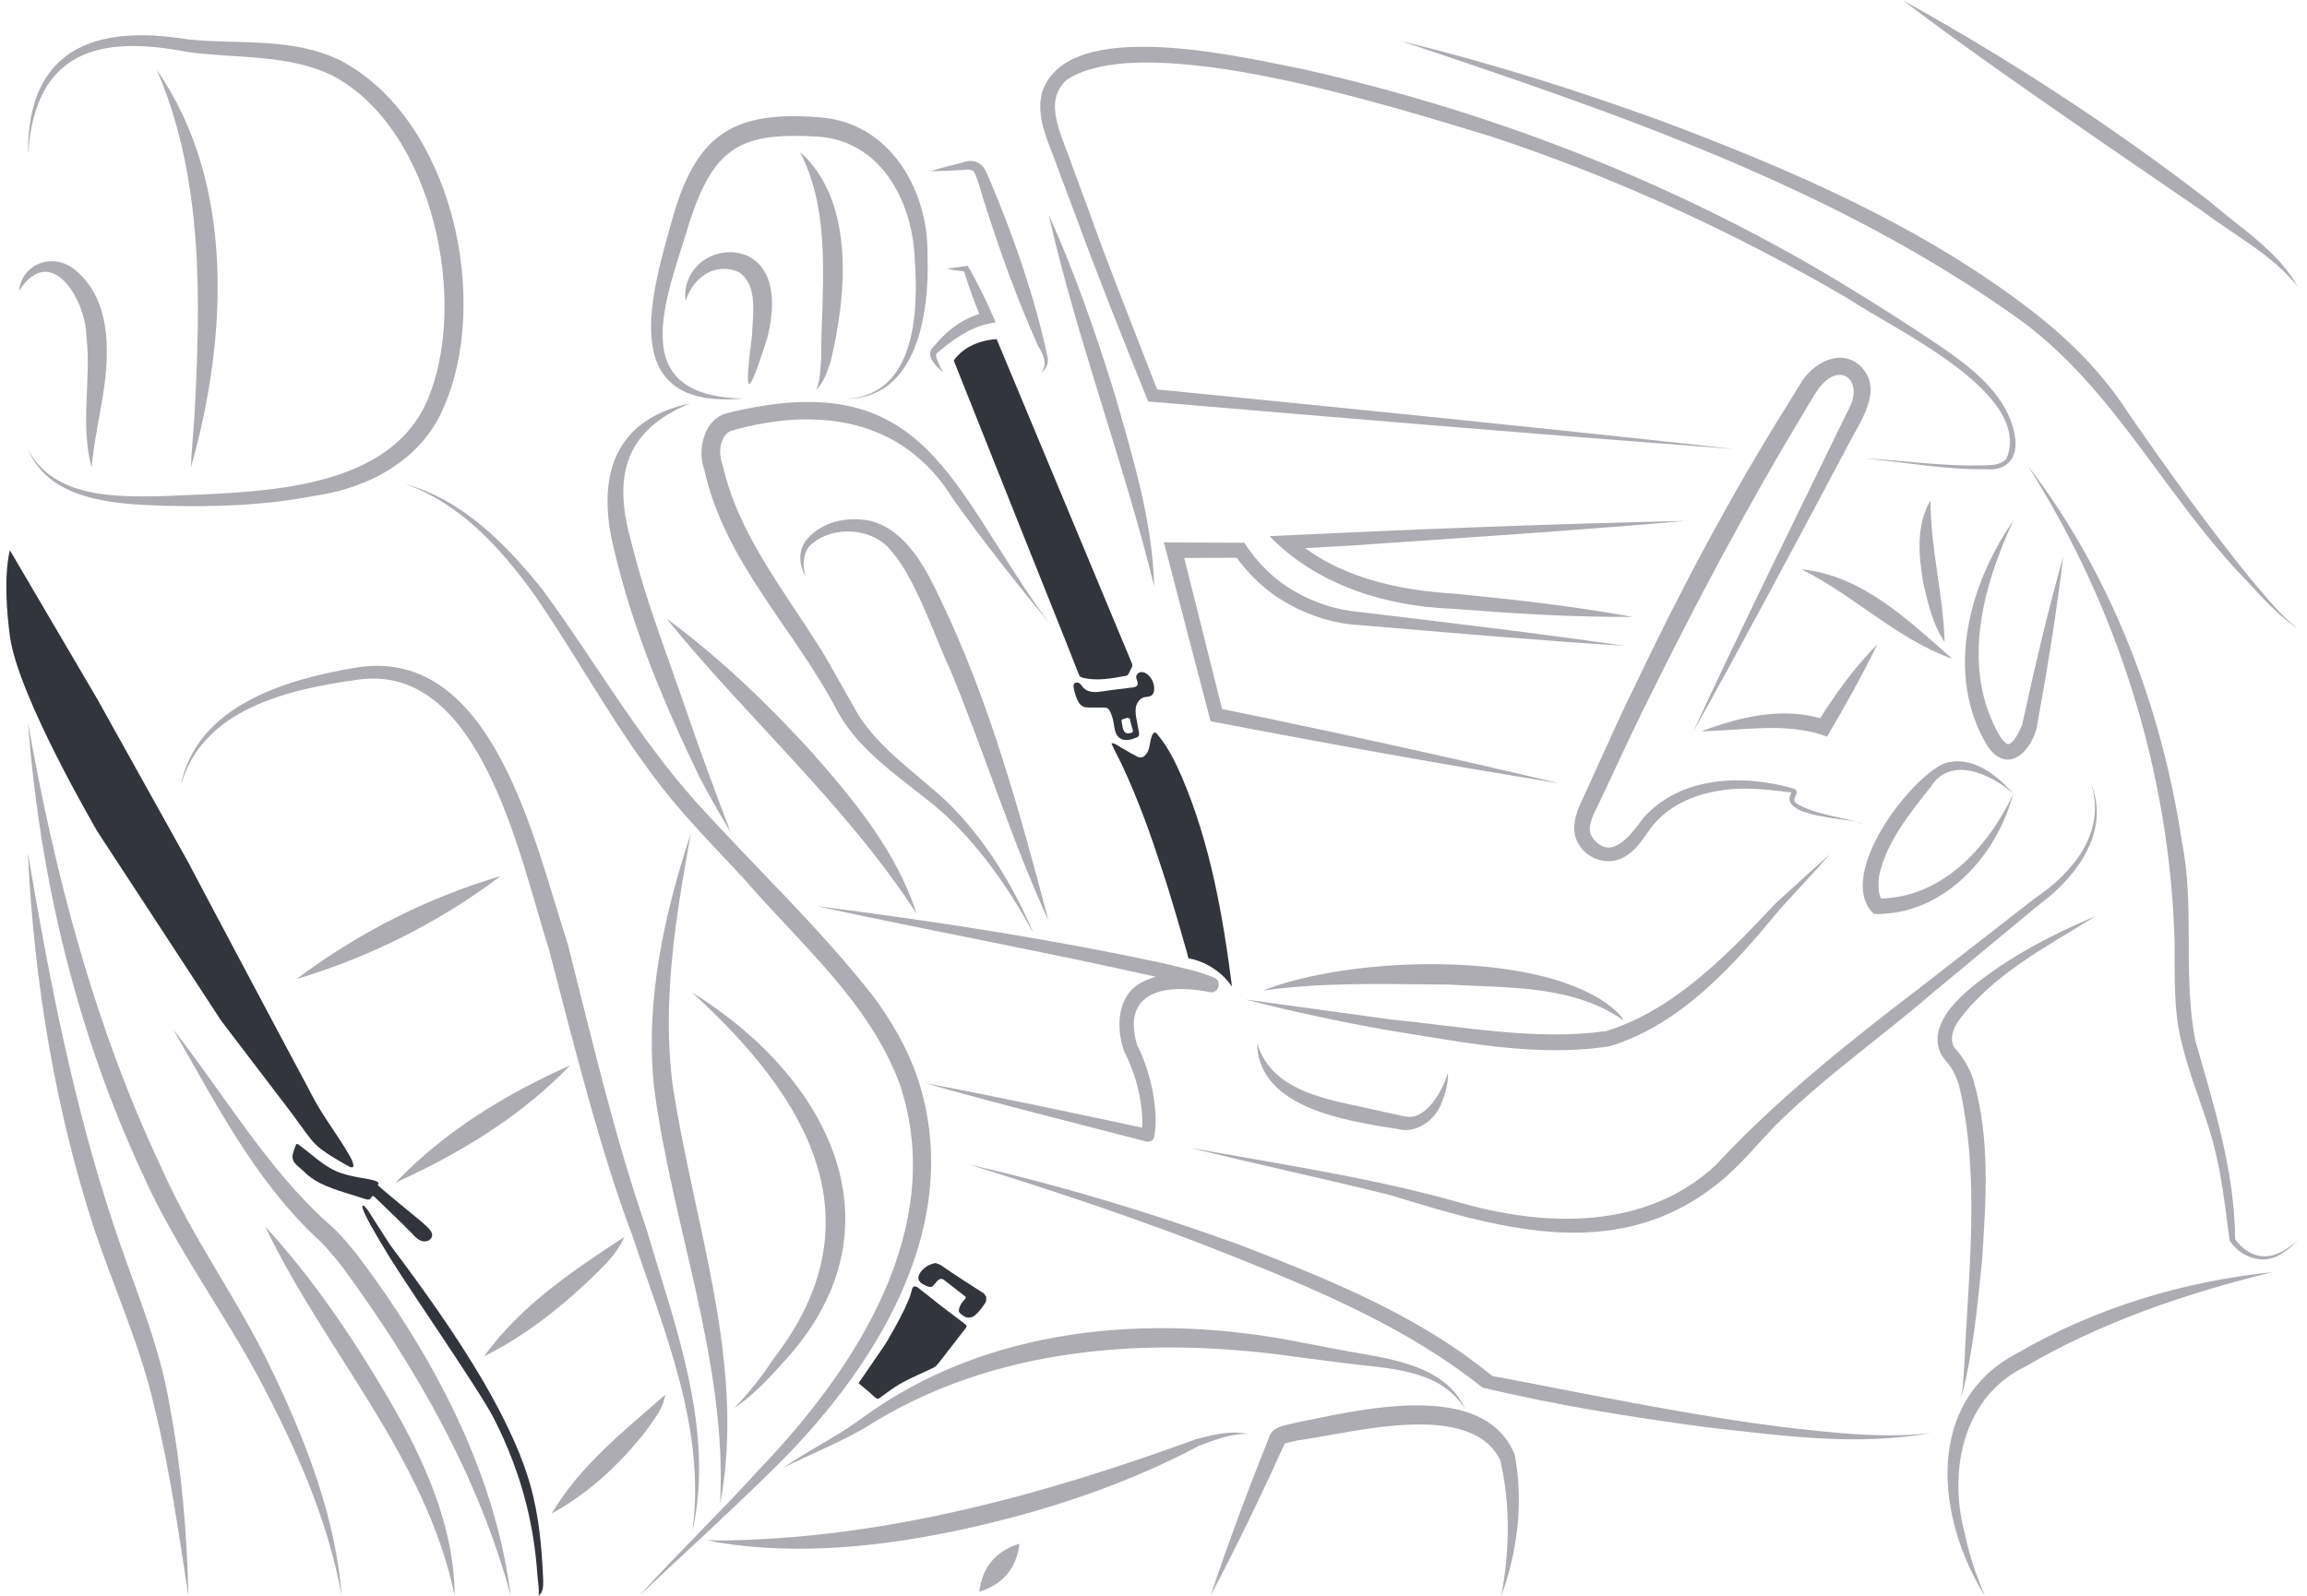 <svg width="198" height="137" viewBox="0 0 198 137" fill="none" xmlns="http://www.w3.org/2000/svg">
  <g clip-path="url(#clip0_2438_10578)">
    <path
      d="M148.871 38.55C132.091 37.306 115.311 35.886 98.544 34.466C96.394 29.125 94.244 23.784 92.27 18.389L90.783 14.428C90.12 12.44 88.849 10.222 89.43 7.951C91.594 1.203 106.765 4.962 111.957 5.963C128.521 9.708 144.531 15.982 158.985 24.88C161.392 26.353 163.772 27.881 166.125 29.45C168.951 31.383 172.29 33.736 172.926 37.428C173.25 39.212 172.331 40.456 170.438 40.281C166.895 40.335 163.407 39.659 159.905 39.348C163.42 39.523 166.922 40.078 170.438 39.943C171.141 39.943 171.831 39.848 172.223 39.348C174.494 33.682 162.406 28.219 158.553 25.596C148.844 19.931 138.581 15.212 127.913 11.696C119.976 9.316 98.422 2.353 91.567 6.842C89.43 8.721 91.175 11.683 91.932 13.981L93.392 17.943C95.285 23.257 97.408 28.476 99.423 33.736L98.963 33.398C115.595 35.048 132.24 36.711 148.858 38.55H148.871Z"
      fill="#ACACB2"/>
    <path
      d="M159.81 70.677C158.593 70.204 152.562 70.19 153.739 68.04C151.967 67.797 149.493 67.499 147.519 67.891C145.315 68.23 143.192 69.203 141.826 70.907C141.191 71.678 140.596 72.935 139.352 73.598C138.067 74.341 136.269 73.8 135.525 72.516C134.7 71.312 135.268 69.717 135.823 68.608L137.256 65.458C138.23 63.362 139.136 61.239 140.177 59.17C144.098 50.895 148.547 42.498 153.401 34.764L154.307 33.29L154.537 32.925C155.483 31.262 157.849 29.855 159.567 31.329C161.892 33.439 159.472 36.4 158.471 38.482C154.631 45.716 149.25 55.817 145.301 62.861C149.223 54.33 154.672 43.337 158.809 34.831C159.756 32.817 158.201 31.221 156.524 32.857C155.875 33.466 155.213 34.804 154.726 35.562C150.034 43.337 145.599 51.693 141.569 59.846C140.069 62.821 138.554 66.201 137.107 69.217C136.58 70.271 136.188 71.15 136.648 71.867C138.216 74.071 139.974 71.691 141.029 70.231C144.274 66.58 149.709 66.445 154.036 67.729C154.55 68.148 153.685 68.5 154.144 68.946C155.821 69.987 157.957 70.082 159.81 70.704V70.677Z"
      fill="#ACACB2"/>
    <path
      d="M144.855 44.702C136.594 45.432 127.399 46.054 119.07 46.622C116.203 46.839 113.337 46.974 110.47 47.15L110.849 46.108C114.608 49.502 119.84 50.665 124.776 50.963C129.914 51.463 135.039 52.031 140.123 52.964C134.957 52.991 129.806 52.666 124.668 52.261C118.948 52.058 113.053 50.246 108.956 46.027C120.746 45.459 133.051 44.973 144.855 44.716V44.702Z"
      fill="#ACACB2"/>
    <path
      d="M133.632 67.216C123.856 65.633 113.634 63.794 103.899 61.915L103.804 61.55L101.952 54.478C101.83 53.991 99.964 46.852 99.896 46.568H100.762L106.454 46.595H106.792C107.901 48.312 109.375 49.8 111.173 50.8C112.836 51.774 114.81 52.382 116.703 52.545C124.303 53.451 131.915 54.356 139.501 55.452C131.848 54.965 124.221 54.302 116.595 53.653C114.648 53.572 112.404 52.883 110.592 51.855C108.726 50.841 107.144 49.34 105.94 47.596L106.468 47.88L100.775 47.907L101.424 47.068C102.317 50.597 104.101 57.71 104.98 61.239L104.521 60.793C114.107 62.753 124.127 64.944 133.646 67.202L133.632 67.216Z"
      fill="#ACACB2"/>
    <path
      d="M154.618 48.88C159.823 49.381 163.812 53.275 167.558 56.56C162.744 54.83 159.174 51.138 154.618 48.88Z"
      fill="#ACACB2"/>
    <path
      d="M161.095 55.357C159.796 58.061 158.323 60.657 156.808 63.24L156.281 63.051C152.968 62.037 149.466 62.713 146.018 62.78C149.425 61.523 153.117 60.603 156.754 61.82L155.943 62.104C157.43 59.697 159.08 57.385 161.081 55.357H161.095Z"
      fill="#ACACB2"/>
    <path
      d="M79.871 14.698C80.696 14.414 82.007 14.13 82.602 13.954C83.021 13.792 83.495 13.738 83.981 13.995C84.482 14.265 84.644 14.793 84.779 15.063C86.943 20.12 88.836 25.556 89.931 30.761C89.971 31.221 89.769 31.748 89.363 31.965C89.971 31.289 89.498 30.329 89.093 29.693C87.308 25.718 85.834 21.621 84.522 17.483C84.333 17.037 83.846 14.995 83.549 14.698C83.413 14.563 83.089 14.522 82.832 14.576C81.845 14.644 80.858 14.684 79.871 14.698Z"
      fill="#ACACB2"/>
    <path
      d="M80.939 31.965C80.371 31.465 79.303 30.518 80.141 29.734C81.304 28.341 82.778 27.165 84.644 26.813L84.279 27.503C83.684 26.083 83.143 24.65 82.71 23.176L82.927 23.325C82.386 23.244 81.831 23.203 81.29 23.081C81.885 22.959 82.467 22.919 83.062 22.824C83.86 24.217 84.563 25.65 85.212 27.111L85.455 27.665L84.847 27.787C83.183 28.125 81.656 29.247 80.358 30.369C80.276 30.816 80.723 31.519 80.952 31.965H80.939Z"
      fill="#ACACB2"/>
    <path
      d="M108.415 85.037C115.622 82.143 131.483 81.521 137.946 86.186C138.473 86.605 139.041 87.011 139.366 87.619C134.998 84.523 129.36 84.82 124.248 84.523C118.989 84.496 113.648 84.293 108.415 85.037Z"
      fill="#ACACB2"/>
    <path
      d="M59.223 34.629C53.342 37.076 52.611 41.187 54.274 46.893C55.532 51.909 57.452 56.709 59.115 61.631C60.237 64.903 61.454 68.135 62.685 71.407C61.779 69.92 60.927 68.392 60.102 66.85C57.06 60.563 54.328 54.072 52.719 47.258C51.191 41.2 52.476 36.062 59.223 34.629Z"
      fill="#ACACB2"/>
    <path
      d="M57.222 53.112C61.725 56.439 65.754 60.306 69.54 64.43C73.218 68.595 76.936 73.057 78.667 78.438C72.61 69.109 64.226 61.753 57.222 53.126V53.112Z"
      fill="#ACACB2"/>
    <path
      d="M89.998 79.06C86.753 71.989 84.482 64.538 81.534 57.453C80.155 54.519 78.613 49.719 76.517 47.325C74.908 45.243 71.366 45.054 69.486 46.866C68.918 47.528 68.851 48.569 69.148 49.489C68.648 48.678 68.472 47.515 69.053 46.568C70.311 44.783 72.718 44.283 74.76 44.729C77.883 45.595 79.479 48.867 80.723 51.476C84.955 60.252 87.51 69.717 89.998 79.06Z"
      fill="#ACACB2"/>
    <path
      d="M63.848 34.209C52.733 35.251 55.87 25.272 57.858 18.268C59.927 11.372 63.172 9.506 70.298 10.073C76.382 10.466 79.709 16.361 79.6 21.905C79.79 26.692 78.789 34.209 72.65 34.236C78.681 33.912 78.843 26.57 78.492 21.986C78.235 17.051 75.436 12.021 70.122 11.723C63.699 11.358 61.387 12.534 59.278 18.754C57.33 25.326 53.274 34.074 63.861 34.209H63.848Z"
      fill="#ACACB2"/>
    <path
      d="M68.689 13.062C73.421 17.348 72.65 25.353 71.298 31.018C71.001 31.857 70.744 32.79 70.068 33.439C70.392 32.627 70.406 31.735 70.473 30.87C70.473 24.934 71.46 18.552 68.675 13.062H68.689Z"
      fill="#ACACB2"/>
    <path
      d="M88.619 79.98C86.523 76.14 83.927 72.421 80.628 69.514C77.626 66.972 73.989 64.768 71.961 61.225C68.283 54.059 62.225 48.394 60.44 40.294C59.9 38.969 60.197 36.17 62.293 35.494C79.654 31.154 81.48 41.863 90.012 53.451C87.186 50.003 84.374 46.46 81.777 42.809C77.491 35.859 70.095 34.872 62.712 36.995C61.86 37.387 61.563 38.753 62.036 39.956C63.28 45.608 67.093 50.449 70.189 55.33C71.271 57.02 72.191 58.819 73.164 60.482C74.936 63.943 78.302 66.066 81.25 68.811C84.509 71.975 86.862 75.883 88.633 79.953L88.619 79.98Z"
      fill="#ACACB2"/>
    <path
      d="M70.068 77.789C80.073 79.06 90.039 80.588 99.896 82.711C101.248 83.063 102.898 83.347 104.223 83.942C104.926 84.239 104.561 85.348 103.831 85.172C100.18 84.442 96.218 84.983 97.584 89.702C98.544 91.5 99.517 94.975 99.071 97.558C99.031 97.869 98.706 98.072 98.409 98.004C92.811 96.557 84.901 94.57 79.411 92.987C84.995 94.029 93.027 95.732 98.652 96.949L97.99 97.409C98.233 94.962 97.557 92.365 96.448 90.175C95.772 88.16 95.867 85.388 98.044 84.307C99.977 83.333 102.019 83.495 104.047 83.888L103.574 85.104C102.546 84.645 100.734 84.239 99.612 83.942C90.012 81.778 79.668 79.872 70.068 77.789Z"
      fill="#ACACB2"/>
    <path
      d="M107.009 85.821L119.394 87.525C125.465 88.12 131.793 89.364 137.824 88.525C143.665 86.727 148.236 81.981 152.36 77.587C153.928 76.167 155.47 74.72 157.065 73.327C155.672 74.923 154.212 76.451 152.792 78.019C148.912 82.738 144.328 87.957 138.135 89.823C131.78 90.797 125.492 89.445 119.259 88.471C115.149 87.741 111.051 86.876 107.009 85.835V85.821Z"
      fill="#ACACB2"/>
    <path
      d="M101.965 98.504C109.767 99.938 117.663 101.073 125.316 103.25C132.74 105.373 141.285 105.576 147.248 100.032C152.63 94.218 158.945 89.255 165.232 84.442L174.629 77.127C177.875 74.95 180.768 71.502 179.497 67.364C181.12 71.434 178.186 75.328 175.035 77.641L165.868 85.24C161.392 89.107 156.47 92.528 152.292 96.706C150.94 98.112 149.669 99.667 148.127 101.033C139.352 108.645 129.197 105.63 119.326 102.601C113.566 101.154 107.725 99.938 101.965 98.491V98.504Z"
      fill="#ACACB2"/>
    <path
      d="M107.874 89.485C109.185 94.096 114.824 94.475 118.786 95.462C119.665 95.611 120.638 95.962 121.233 95.868C121.923 95.759 122.585 95.178 123.085 94.488C123.613 93.799 123.991 92.974 124.275 92.109C124.302 93.028 124.046 93.948 123.667 94.826C123.113 96.192 121.503 97.382 119.908 96.909L118.569 96.706C114.472 96.003 107.914 94.718 107.887 89.472L107.874 89.485Z"
      fill="#ACACB2"/>
    <path
      d="M14.832 88.323C19.173 93.866 22.878 100.249 28.07 104.94C29.098 105.792 29.841 106.739 30.625 107.685C37.102 116.258 42.47 126.25 43.836 137C41.05 126.683 35.628 117.259 29.341 108.713C28.624 107.807 27.854 106.874 27.069 106.184C21.755 101.141 18.456 94.583 14.846 88.336L14.832 88.323Z"
      fill="#ACACB2"/>
    <path
      d="M29.327 137C28.124 130.415 25.379 124.276 22.269 118.408C19.132 112.513 15.062 107.077 12.317 100.952C6.611 88.755 3.434 75.464 2.406 62.077C4.732 75.207 8.153 88.174 13.845 100.235C16.536 106.374 20.565 111.755 23.418 117.813C26.299 123.857 28.8 130.28 29.327 137Z"
      fill="#ACACB2"/>
    <path
      d="M39.022 137C36.548 125.074 27.921 116.082 22.756 105.292C26.853 109.754 30.22 114.757 33.276 119.949C36.304 125.115 38.995 130.915 39.022 137Z"
      fill="#ACACB2"/>
    <path
      d="M15.522 67.378C16.928 60.549 24.568 58.305 30.612 57.304C42.43 55.425 45.932 72.597 48.731 81.048C50.827 89.296 52.706 97.45 55.478 105.495C57.939 113.865 61.387 122.721 59.413 131.524C60.657 122.654 56.952 114.176 54.221 105.914C51.584 99.059 48.988 88.688 47.108 81.481C44.647 73.828 41.348 56.858 30.747 58.345C24.825 59.157 17.415 60.82 15.536 67.364L15.522 67.378Z"
      fill="#ACACB2"/>
    <path
      d="M2.406 13.062C2.393 4.097 8.274 2.096 16.117 3.38C20.471 3.84 25.082 3.164 29.219 5.192C38.752 10.182 42.267 25.772 37.981 35.197C36.061 39.523 31.613 41.903 27.083 42.552C22.729 43.404 18.307 43.539 13.953 43.418C9.829 43.269 4.299 42.998 2.42 38.617C4.637 42.755 9.856 42.674 13.967 42.593C21.471 42.228 33.005 42.458 36.602 34.547C40.347 26.07 37.17 11.074 28.584 6.517C24.744 4.611 20.227 5.044 16.009 4.449C8.437 2.975 3.055 4.449 2.42 13.075L2.406 13.062Z"
      fill="#ACACB2"/>
    <path
      d="M13.453 5.99C20.254 15.793 19.497 29.125 16.387 40.132C16.441 38.658 16.59 37.211 16.685 35.764C17.226 25.826 17.483 15.293 13.453 5.99Z"
      fill="#ACACB2"/>
    <path
      d="M58.845 25.84C58.466 22.973 61.401 20.85 64.118 21.945C66.796 23.23 66.43 26.827 65.835 29.071C64.145 34.372 63.848 34.236 64.537 28.814C64.619 26.935 65.051 24.488 63.442 23.379C61.549 22.5 59.562 23.622 58.845 25.826V25.84Z"
      fill="#ACACB2"/>
    <path
      d="M1.635 24.974C1.892 22.527 4.718 21.621 6.53 23.244C9.748 25.975 9.383 30.856 8.734 34.547C8.423 36.413 8.031 38.212 7.869 40.132C6.855 36.495 7.842 32.56 7.422 28.922C7.395 25.799 4.394 20.688 1.635 24.974Z"
      fill="#ACACB2"/>
    <path
      d="M34.682 41.538C39.631 42.823 43.444 46.73 46.554 50.611C51.043 56.709 54.721 63.267 59.764 68.879C64.849 74.504 70.325 79.615 75.057 85.672C76.558 87.755 77.897 90.013 78.735 92.501C83.048 105.4 74.814 118.002 65.863 126.615C62.266 130.158 58.534 133.525 54.87 136.986C58.25 133.255 61.887 129.766 65.254 126.048C73.516 117.421 81.358 105.306 77.207 93.028C74.584 85.997 68.648 81.007 63.807 75.396C62.104 73.557 60.346 71.759 58.669 69.839C53.653 64.146 50.151 57.264 45.878 51.084C43.011 47.095 39.442 43.12 34.669 41.525L34.682 41.538Z"
      fill="#ACACB2"/>
    <path
      d="M61.806 129.036C62.428 116.894 57.669 105.238 56.127 93.271C55.37 85.902 56.992 78.519 59.278 71.596C58.007 78.682 56.803 85.929 57.722 93.069C59.48 104.886 64.064 117.015 61.82 129.049L61.806 129.036Z"
      fill="#ACACB2"/>
    <path
      d="M59.413 85.213C71.284 92.568 77.937 105.671 66.985 117.218C65.795 118.557 64.524 119.868 63.023 120.869C64.267 119.584 65.376 118.205 66.336 116.718C75.652 104.738 69.229 94.15 59.413 85.226V85.213Z"
      fill="#ACACB2"/>
    <path
      d="M25.447 84.05C30.761 80.074 36.615 77.1 42.971 75.207C37.67 79.195 31.802 82.143 25.447 84.05Z"
      fill="#ACACB2"/>
    <path
      d="M33.938 101.533C38.17 97.112 43.376 93.934 48.934 91.46C44.728 95.841 39.455 99.032 33.938 101.533Z"
      fill="#ACACB2"/>
    <path
      d="M53.585 106.184C52.922 107.766 51.57 108.916 50.38 110.092C47.703 112.58 44.877 114.784 41.551 116.434C44.674 112.066 49.312 108.997 53.571 106.198L53.585 106.184Z"
      fill="#ACACB2"/>
    <path
      d="M47.352 129.928C49.826 125.764 53.544 122.856 57.087 119.747C56.925 120.977 56.059 121.951 55.37 122.938C53.152 125.737 50.516 128.211 47.352 129.928Z"
      fill="#ACACB2"/>
    <path
      d="M125.736 120.95C123.559 117.448 119.002 117.502 115.338 117.015L111.457 116.515C98.733 114.676 85.279 115.514 74.219 122.586C71.961 123.884 69.5 124.871 67.188 126.021C69.337 124.547 71.677 123.411 73.799 121.883C84.576 113.851 98.828 112.661 111.66 115.244L115.5 115.974C119.151 116.637 124.032 117.137 125.749 120.963L125.736 120.95Z"
      fill="#ACACB2"/>
    <path
      d="M103.899 137C105.399 132.484 107.076 128.022 108.834 123.6L108.969 123.249C109.321 122.397 110.538 122.343 111.2 122.14C116.474 121.085 127.385 118.3 130.009 124.912C130.766 128.955 130.252 133.187 128.846 137C129.576 133.2 129.643 129.049 128.751 125.331C126.168 120.166 116.122 123.005 111.498 123.641C111.051 123.708 110.416 123.884 110.213 123.938C110.294 123.911 110.402 123.614 110.308 123.83C108.293 128.279 106.17 132.687 103.885 137.014L103.899 137Z"
      fill="#ACACB2"/>
    <path
      d="M107.009 123.1C105.629 123.059 104.101 123.668 102.925 124.114C96.624 127.454 89.769 129.725 82.805 131.253C75.855 132.768 68.567 133.566 61.509 132.403L60.684 132.186L61.536 132.254C75.639 132.159 89.471 128.373 102.668 123.546C104.074 123.195 105.562 122.789 107.009 123.086V123.1Z"
      fill="#ACACB2"/>
    <path
      d="M87.497 132.524C87.253 134.62 86.064 136.04 84.049 136.648C84.292 134.553 85.482 133.133 87.497 132.524Z"
      fill="#ACACB2"/>
    <path
      d="M83.184 99.978C91.08 101.776 98.841 104.129 106.454 106.888C114.026 109.835 121.706 112.891 128.062 118.124C135.823 119.571 147.073 121.991 156.132 122.856C159.31 123.181 162.514 123.411 165.705 123.019C159.364 124.182 152.846 123.235 146.491 122.532C140.042 121.667 133.551 120.639 127.237 119.125C121.003 114.135 113.445 110.903 106.048 107.942C98.558 104.927 90.891 102.371 83.184 99.978Z"
      fill="#ACACB2"/>
    <path
      d="M195.033 109.213C187.678 111.012 180.363 113.486 173.818 117.326C168.491 119.882 167.193 126.25 168.612 131.578C168.991 133.43 169.599 135.242 170.357 137C166.192 130.388 165.097 120.355 173.142 116.163C179.822 112.283 187.394 109.998 195.047 109.213H195.033Z"
      fill="#ACACB2"/>
    <path
      d="M179.849 78.655C175.671 81.264 170.925 83.698 168.004 87.755C167.504 88.552 167.355 89.377 167.761 89.972C168.342 90.554 169.126 91.811 169.37 92.731C170.83 97.747 170.451 103.075 170.113 108.172C169.708 112.242 169.329 116.326 168.247 120.287C168.491 119.3 168.504 118.273 168.585 117.259C168.937 109.281 169.978 100.952 168.126 93.15C167.977 92.704 167.801 92.257 167.585 91.865C167.368 91.446 167.125 91.257 166.692 90.662C166.341 90.107 166.219 89.377 166.327 88.755C166.665 87.052 167.977 85.821 169.18 84.78C172.425 82.143 176.076 80.25 179.835 78.655H179.849Z"
      fill="#ACACB2"/>
    <path
      d="M2.406 73.314C4.218 84.009 6.287 94.718 9.708 105.022C11.384 110.173 13.683 115.271 14.562 120.68C15.576 126.075 16.049 131.524 16.171 137C15.333 131.632 14.589 126.237 13.291 120.963C12.088 115.622 9.843 110.741 8.099 105.549C4.705 95.124 2.933 84.239 2.393 73.314H2.406Z"
      fill="#ACACB2"/>
    <path
      d="M163.271 0C172.48 5.111 181.336 10.871 189.665 17.308C192.275 19.579 195.52 21.553 197.21 24.623C195.074 21.905 191.802 20.228 189.057 18.146L180.403 12.21C174.738 8.289 168.775 4.178 163.285 0L163.271 0Z"
      fill="#ACACB2"/>
    <path
      d="M165.692 42.998C165.678 47.095 166.787 51.017 166.895 55.114C165.868 53.586 165.503 51.896 165.083 50.138C164.678 47.799 164.407 45.108 165.678 42.985L165.692 42.998Z"
      fill="#ACACB2"/>
    <path
      d="M174.156 40.132C181.201 49.394 185.514 60.671 187.245 72.151C188.408 77.803 187.299 83.833 188.435 89.404C190.004 94.88 191.815 100.627 191.829 106.428L191.788 106.32C192.356 107.158 193.303 107.875 194.371 107.848C195.453 107.848 196.44 107.158 197.224 106.455C196.467 107.253 195.534 108.037 194.385 108.118C193.195 108.199 191.964 107.483 191.356 106.482C190.977 103.615 190.666 100.735 189.909 97.977C189.165 95.219 187.975 92.568 187.286 89.675C186.515 86.835 186.664 83.793 186.637 80.913C186.245 66.526 181.837 52.315 174.143 40.145L174.156 40.132Z"
      fill="#ACACB2"/>
    <path
      d="M120.124 3.502C127.804 5.355 135.363 7.748 142.786 10.452C153.874 14.63 164.975 19.417 174.427 26.718C177.577 29.139 180.484 32.073 182.634 35.413C185.988 40.281 189.436 45.094 193.154 49.692C194.439 51.179 195.655 52.775 197.21 53.964C195.561 52.869 194.222 51.368 192.884 49.921C186.015 42.904 181.607 33.628 173.683 27.692C157.728 16.131 138.676 9.695 120.138 3.489L120.124 3.502Z"
      fill="#ACACB2"/>
    <path
      d="M172.791 68.121C171.371 73.543 166.76 78.614 160.824 78.465L160.648 78.276C157.687 74.936 163.934 66.769 166.882 65.539C169.207 64.795 171.344 66.499 172.791 68.121ZM172.791 68.121C170.898 66.472 167.45 64.849 165.746 67.499C163.934 69.798 161.973 72.178 161.311 75.031C161.162 75.734 161.162 76.802 161.554 77.316L161.108 77.14C166.571 77.194 170.6 72.813 172.804 68.135L172.791 68.121Z"
      fill="#ACACB2"/>
    <path
      d="M177.09 47.677C176.495 52.68 175.684 57.642 174.778 62.591C174.116 64.863 172.114 66.418 170.532 63.97C166.895 57.899 168.991 50.165 172.791 44.702C170.1 50.489 168.274 57.453 171.655 63.227C171.885 63.565 172.209 63.903 172.331 63.889C172.804 63.889 173.358 62.726 173.548 62.226L173.534 62.307C174.602 57.399 175.738 52.518 177.104 47.69L177.09 47.677Z"
      fill="#ACACB2"/>
    <path
      d="M89.998 18.416C92.283 23.5 94.095 28.733 95.731 34.034C97.246 39.361 98.922 44.77 99.058 50.341C96.475 39.74 92.405 29.071 89.998 18.403V18.416Z"
      fill="#ACACB2"/>
    <path
      d="M0.851 47.244L8.355 60.022L16.171 74.057L17.604 76.775L20.89 82.968L24.486 89.729C25.284 91.23 26.096 92.731 26.893 94.245C27.799 95.962 29.03 97.504 29.99 99.194C30.139 99.451 30.274 99.708 30.328 99.992C30.328 100.046 30.341 100.113 30.314 100.154C30.247 100.262 30.084 100.208 29.976 100.154C29.503 99.897 29.043 99.626 28.597 99.356C27.907 98.937 27.218 98.464 26.704 97.828C26.123 97.098 25.582 96.3 25.014 95.543C23.756 93.893 22.499 92.244 21.241 90.594L18.997 87.647L8.382 71.421C8.382 71.421 1.541 59.779 0.851 54.627C0.161 49.475 0.851 47.231 0.851 47.231V47.244Z"
      fill="#33353D"/>
    <path
      d="M36.359 105.035C35.831 104.589 32.383 101.79 32.424 101.722C32.451 101.668 32.491 101.628 32.478 101.56C32.451 101.303 30.977 101.127 30.734 101.073C30.112 100.952 29.49 100.816 28.908 100.573C27.718 100.059 26.664 99.018 25.622 98.261C25.568 98.22 25.514 98.193 25.447 98.22C25.406 98.247 25.393 98.288 25.379 98.329C25.257 98.68 25.014 99.167 25.136 99.545C25.23 99.924 25.825 100.316 26.096 100.587C26.501 100.992 26.961 101.317 27.475 101.574C28.165 101.912 28.895 102.169 29.638 102.398C30.206 102.574 30.788 102.75 31.356 102.939C31.491 102.98 31.667 103.02 31.775 102.926C31.869 102.845 31.91 102.655 32.032 102.682C32.072 102.682 32.113 102.723 32.14 102.75C33.262 103.845 34.411 104.913 35.507 106.049C35.709 106.266 35.939 106.468 36.223 106.55C36.737 106.698 37.319 106.266 36.994 105.725C36.845 105.481 36.629 105.279 36.399 105.089C36.399 105.089 36.372 105.062 36.359 105.049V105.035Z"
      fill="#33353D"/>
    <path
      d="M78.451 110.444C78.654 110.376 78.924 110.66 79.154 110.836C79.682 111.228 80.182 111.661 80.709 112.066L82.048 113.08C82.278 113.256 82.494 113.418 82.724 113.594C83.062 113.851 83.008 113.865 82.751 114.189C82.034 115.109 81.318 116.042 80.601 116.961C80.52 117.069 80.425 117.177 80.331 117.272C80.182 117.394 80.006 117.475 79.83 117.556C79.06 117.908 78.289 118.246 77.532 118.651C76.788 119.043 76.125 119.557 75.449 120.044C75.422 120.058 75.395 120.085 75.368 120.085C75.179 120.112 74.746 119.625 74.611 119.517C74.327 119.287 74.03 119.043 73.746 118.8C73.732 118.787 73.705 118.759 73.705 118.746C73.705 118.719 73.705 118.692 73.732 118.665C74.192 118.016 74.638 117.367 75.084 116.704C75.531 116.042 76.044 115.366 76.409 114.649C76.829 113.946 77.221 113.216 77.586 112.472C77.761 112.107 77.924 111.728 78.086 111.336C78.167 111.12 78.208 110.89 78.275 110.674C78.329 110.525 78.397 110.457 78.465 110.43L78.451 110.444Z"
      fill="#33353D"/>
    <path
      d="M31.315 103.602C31.383 103.669 31.45 103.737 31.504 103.805C31.761 104.156 31.978 104.548 32.221 104.913C32.64 105.562 33.046 106.198 33.465 106.847C36.291 110.62 39.036 114.433 41.429 118.503C42.47 120.274 43.417 122.099 44.242 123.979C44.728 125.088 45.148 126.223 45.486 127.386C46.256 130.077 46.513 132.889 46.621 135.702C46.635 136.175 46.608 136.757 46.202 137C46.337 136.919 46.135 135.432 46.121 135.202C46.081 134.539 46.013 133.89 45.932 133.227C45.77 131.889 45.526 130.564 45.202 129.252C44.566 126.67 43.593 124.141 42.389 121.775C41.172 119.395 35.29 110.931 33.478 107.996C30.287 102.831 31.18 103.467 31.329 103.588L31.315 103.602Z"
      fill="#33353D"/>
    <path
      d="M81.859 30.951C81.859 30.951 82.832 29.288 85.536 29.112C86.794 32.141 88.051 35.156 89.322 38.185L95.529 53.072C96.056 54.329 96.583 55.6 97.111 56.858C97.151 56.953 97.192 57.047 97.178 57.142C97.178 57.223 97.138 57.304 97.097 57.372C97.03 57.507 96.962 57.642 96.894 57.777C96.854 57.845 96.827 57.926 96.759 57.967C96.705 58.007 96.638 58.021 96.556 58.034C95.353 58.251 94.109 58.481 92.933 58.183C92.838 58.156 92.743 58.129 92.689 58.061C92.635 58.007 92.608 57.94 92.581 57.872C90.945 53.694 89.255 49.529 87.592 45.351L82.481 32.519L81.845 30.924L81.859 30.951Z"
      fill="#33353D"/>
    <path
      d="M97.901 65.031C98.114 64.99 98.15 64.984 98.299 64.822C98.461 64.646 98.544 64.484 98.612 64.241C98.72 63.849 98.733 63.429 98.909 63.064C98.95 62.983 99.004 62.902 99.085 62.889C99.18 62.875 99.261 62.956 99.315 63.024C100.234 64.106 100.87 65.404 101.438 66.715C103.871 72.408 104.953 78.573 105.737 84.699C104.872 83.441 103.506 82.549 102.005 82.265C101.978 82.265 101.924 82.008 101.924 81.967C101.897 81.873 101.87 81.765 101.843 81.67C101.789 81.467 101.722 81.264 101.667 81.061C101.546 80.656 101.438 80.25 101.316 79.845C101.086 79.033 100.843 78.222 100.599 77.411C100.356 76.599 100.112 75.788 99.842 74.99C99.572 74.193 99.315 73.381 99.044 72.584C98.774 71.786 98.49 70.988 98.192 70.204C97.895 69.419 97.584 68.635 97.259 67.851C96.935 67.067 96.597 66.309 96.232 65.539C95.961 64.971 95.772 64.673 95.407 63.862C95.353 63.74 95.68 63.82 95.934 63.997C96.107 64.118 96.313 64.247 96.489 64.328C96.758 64.477 97.079 64.695 97.364 64.822C97.472 64.87 97.575 64.948 97.671 64.99"
      fill="#33353D"/>
    <path
      d="M97.232 62.821C97.205 62.902 96.854 62.997 96.692 62.943C96.489 62.889 96.394 62.632 96.353 62.442C96.313 62.294 96.313 62.145 96.272 61.996C96.272 61.942 96.245 61.888 96.259 61.847C96.259 61.834 96.259 61.807 96.286 61.793C96.326 61.739 96.381 61.739 96.448 61.726C96.502 61.712 96.57 61.685 96.624 61.658C96.746 61.617 96.813 61.604 96.921 61.685C96.989 61.726 97.002 61.793 97.016 61.874C97.03 61.956 97.057 62.077 97.07 62.158C97.111 62.375 97.273 62.713 97.232 62.834V62.821ZM98.558 57.953C98.395 57.804 98.192 57.696 97.976 57.696C97.76 57.696 97.543 57.859 97.516 58.075C97.489 58.332 97.746 58.616 97.611 58.832C97.53 58.967 97.327 59.008 97.192 59.021C96.326 59.143 95.461 59.211 94.596 59.359C94.582 59.359 94.555 59.359 94.542 59.359C94.231 59.413 93.92 59.441 93.609 59.373C93.392 59.332 93.176 59.238 93.014 59.075C92.851 58.927 92.797 58.724 92.581 58.629C92.446 58.562 92.243 58.589 92.175 58.724C92.121 58.805 92.135 58.913 92.148 59.021C92.202 59.373 92.311 59.711 92.446 60.049C92.554 60.279 92.689 60.509 92.906 60.63C93.095 60.739 93.338 60.739 93.555 60.739C93.92 60.739 94.285 60.739 94.663 60.739C94.799 60.739 94.934 60.739 95.042 60.806C95.164 60.874 95.231 61.009 95.299 61.131C95.421 61.415 95.515 61.699 95.569 62.01C95.61 62.253 95.637 62.496 95.704 62.74C95.772 62.983 95.894 63.213 96.097 63.362C96.529 63.673 97.111 63.497 97.557 63.308C97.611 63.281 97.679 63.254 97.719 63.2C97.773 63.132 97.773 63.024 97.76 62.943C97.706 62.578 97.624 62.199 97.557 61.834C97.489 61.469 97.422 61.09 97.489 60.712C97.557 60.346 97.8 59.981 98.152 59.873C98.382 59.806 98.666 59.846 98.855 59.684C99.004 59.562 99.058 59.359 99.058 59.17C99.071 58.71 98.882 58.251 98.531 57.94L98.558 57.953Z"
      fill="#33353D"/>
    <path
      d="M80.101 110.39C79.871 110.565 79.614 110.457 79.384 110.336C79.262 110.281 79.154 110.214 79.046 110.133C78.613 109.768 78.884 109.294 79.222 108.97C79.546 108.659 79.871 108.51 80.303 108.429L80.696 108.578L81.629 109.213L82.71 109.93L83.765 110.606L84.441 111.039L84.644 111.323C84.644 111.512 84.671 111.688 84.563 111.85C84.387 112.107 84.211 112.377 83.995 112.607C83.887 112.729 83.765 112.851 83.643 112.945C83.508 113.053 83.413 113.08 83.251 113.107C83.102 113.135 82.981 113.107 82.846 113.053C82.67 112.972 82.251 112.715 82.291 112.485C82.332 112.188 82.467 111.918 82.67 111.701C82.764 111.593 82.9 111.485 82.886 111.336C82.278 110.863 81.669 110.39 81.061 109.916C81.007 109.876 80.953 109.835 80.885 109.808C80.682 109.741 80.479 109.903 80.358 110.065C80.276 110.16 80.195 110.268 80.101 110.349V110.39Z"
      fill="#33353D"/>
  </g>
  <defs>
    <clipPath id="clip0_2438_10578">
      <rect width="196.67" height="137" fill="white" transform="translate(0.54)"/>
    </clipPath>
  </defs>
</svg>

